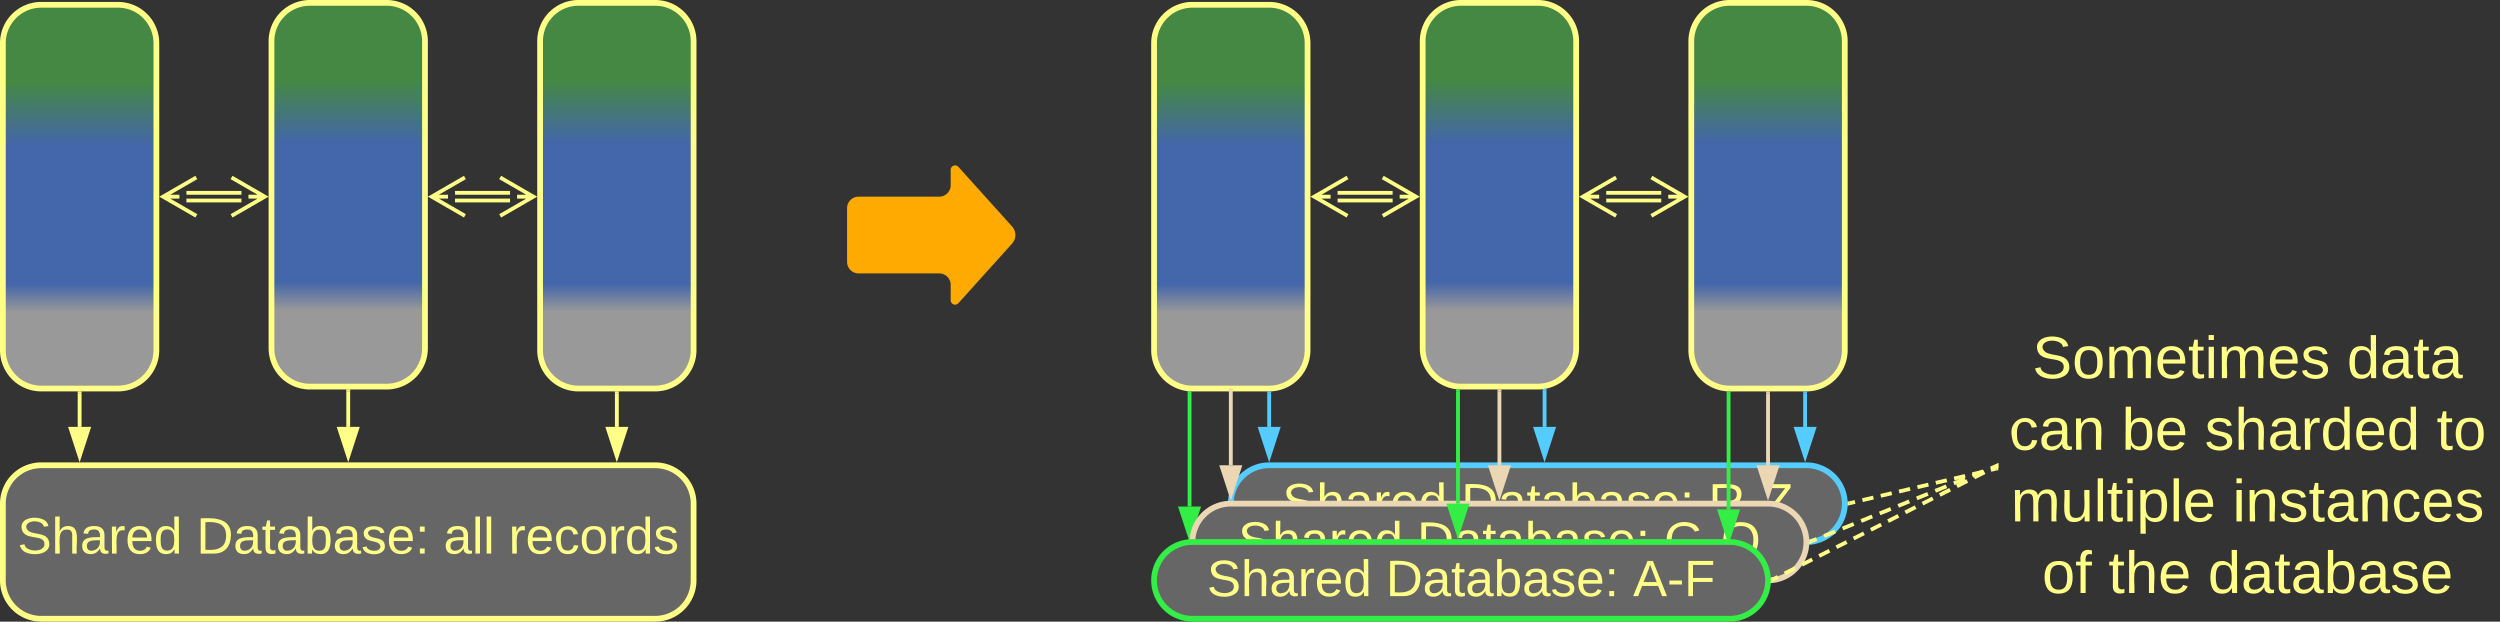 <svg xmlns="http://www.w3.org/2000/svg" xmlns:xlink="http://www.w3.org/1999/xlink" xmlns:lucid="lucid" width="1303" height="324"><rect width="100%" height="100%" fill="#333333" stroke="none"/><g transform="translate(-158.5 -557.5)" lucid:page-tab-id="0_0"><path d="M800 820a20 20 0 0 1 20-20h280a20 20 0 0 1 20 20 20 20 0 0 1-20 20H820a20 20 0 0 1-20-20z" stroke="#5cf" stroke-width="3" fill="#666"/><use xlink:href="#a" transform="matrix(1,0,0,1,805,805) translate(21.857 23.208)"/><use xlink:href="#b" transform="matrix(1,0,0,1,805,805) translate(115.116 23.208)"/><use xlink:href="#c" transform="matrix(1,0,0,1,805,805) translate(243.931 23.208)"/><path d="M600 666a6 6 0 0 1 6-6h42a6 6 0 0 0 6-6v-8a2.3 2.3 0 0 1 4-1.54l28 31.08a6.67 6.67 0 0 1 0 8.92l-28 31.08a2.3 2.3 0 0 1-4-1.54v-8a6 6 0 0 0-6-6h-42a6 6 0 0 1-6-6z" fill="#fa0"/><path d="M1200 726a6 6 0 0 1 6-6h248a6 6 0 0 1 6 6v148a6 6 0 0 1-6 6h-248a6 6 0 0 1-6-6z" stroke="#ff8" stroke-opacity="0" stroke-width="3" fill="#999" fill-opacity="0"/><use xlink:href="#d" transform="matrix(1,0,0,1,1205,725) translate(12.784 29.576)"/><use xlink:href="#e" transform="matrix(1,0,0,1,1205,725) translate(176.722 29.576)"/><use xlink:href="#f" transform="matrix(1,0,0,1,1205,725) translate(0.599 66.91)"/><use xlink:href="#g" transform="matrix(1,0,0,1,1205,725) translate(59.364 66.91)"/><use xlink:href="#h" transform="matrix(1,0,0,1,1205,725) translate(102.574 66.91)"/><use xlink:href="#i" transform="matrix(1,0,0,1,1205,725) translate(223.475 66.91)"/><use xlink:href="#j" transform="matrix(1,0,0,1,1205,725) translate(1.636 104.243)"/><use xlink:href="#k" transform="matrix(1,0,0,1,1205,725) translate(117.093 104.243)"/><use xlink:href="#l" transform="matrix(1,0,0,1,1205,725) translate(17.84 141.576)"/><use xlink:href="#m" transform="matrix(1,0,0,1,1205,725) translate(52.407 141.576)"/><use xlink:href="#n" transform="matrix(1,0,0,1,1205,725) translate(104.259 141.576)"/><path d="M1122.48 819.77l2.87-.68m3.83-.9l5.74-1.36m3.82-.9l5.75-1.36m3.8-.9l5.75-1.35m3.83-.9l5.74-1.35m3.83-.9l5.74-1.36m3.82-.9l5.74-1.35m3.83-.9l5.73-1.36m3.83-.9l2.87-.67" stroke="#ff8" stroke-width="2" fill="none"/><path d="M1122.73 820.7l-1.3.32.08-1.02-.07-.98.85-.2zM1200 802.5l-.78.2-.44-1.9 1.22-.3z" stroke="#ff8" stroke-width=".05" fill="#ff8"/><path d="M160 580a20 20 0 0 1 20-20h40a20 20 0 0 1 20 20v160a20 20 0 0 1-20 20h-40a20 20 0 0 1-20-20z" stroke="#ff8" stroke-width="3" fill="url(#o)"/><path d="M300 579a20 20 0 0 1 20-20h40a20 20 0 0 1 20 20v160a20 20 0 0 1-20 20h-40a20 20 0 0 1-20-20z" stroke="#ff8" stroke-width="3" fill="url(#p)"/><path d="M440 579a20 20 0 0 1 20-20h40a20 20 0 0 1 20 20v161a20 20 0 0 1-20 20h-40a20 20 0 0 1-20-20z" stroke="#ff8" stroke-width="3" fill="url(#q)"/><path d="M200 780v-17.5" stroke="#ff8" stroke-width="2" fill="none"/><path d="M200 795.26L195.37 781h9.26z" stroke="#ff8" stroke-width="2" fill="#ff8"/><path d="M200.97 762.53h-1.94v-1.03h1.94z" stroke="#ff8" stroke-width=".05" fill="#ff8"/><path d="M340 761.5V780" stroke="#ff8" stroke-width="2" fill="none"/><path d="M340.98 761.53h-1.96v-1.03h1.96z" stroke="#ff8" stroke-width=".05" fill="#ff8"/><path d="M340 795.26L335.37 781h9.26z" stroke="#ff8" stroke-width="2" fill="#ff8"/><path d="M160 820a20 20 0 0 1 20-20h320a20 20 0 0 1 20 20v40a20 20 0 0 1-20 20H180a20 20 0 0 1-20-20z" stroke="#ff8" stroke-width="3" fill="#666"/><use xlink:href="#a" transform="matrix(1,0,0,1,165,805) translate(2.63 41.021)"/><use xlink:href="#b" transform="matrix(1,0,0,1,165,805) translate(95.889 41.021)"/><use xlink:href="#r" transform="matrix(1,0,0,1,165,805) translate(224.704 41.021)"/><use xlink:href="#s" transform="matrix(1,0,0,1,165,805) translate(258.63 41.021)"/><path d="M480 762.5V780" stroke="#ff8" stroke-width="2" fill="none"/><path d="M480.98 762.53h-1.96v-1.03h1.96z" stroke="#ff8" stroke-width=".05" fill="#ff8"/><path d="M480 795.26L475.37 781h9.26z" stroke="#ff8" stroke-width="2" fill="#ff8"/><path d="M284.34 662h-28.68M284.34 658h-28.68M279.18 650l17.32 10-17.32 10m17.32-10H288M260.82 670l-17.32-10 17.32-10m-17.32 10h8.5M424.34 662h-28.68M424.34 658h-28.68M419.18 650l17.32 10-17.32 10m17.32-10H428M400.82 670l-17.32-10 17.32-10m-17.32 10h8.5" stroke="#ff8" stroke-width="2" fill="none"/><path d="M760 580a20 20 0 0 1 20-20h40a20 20 0 0 1 20 20v160a20 20 0 0 1-20 20h-40a20 20 0 0 1-20-20z" stroke="#ff8" stroke-width="3" fill="url(#t)"/><path d="M900 579a20 20 0 0 1 20-20h40a20 20 0 0 1 20 20v160a20 20 0 0 1-20 20h-40a20 20 0 0 1-20-20z" stroke="#ff8" stroke-width="3" fill="url(#u)"/><path d="M1040 579a20 20 0 0 1 20-20h40a20 20 0 0 1 20 20v161a20 20 0 0 1-20 20h-40a20 20 0 0 1-20-20z" stroke="#ff8" stroke-width="3" fill="url(#v)"/><path d="M778.5 821.5v-59.1" stroke="#3e4" stroke-width="2" fill="none"/><path d="M778.5 836.76l-4.64-14.26h9.27z" stroke="#3e4" stroke-width="2" fill="#3e4"/><path d="M779.47 761.46v.95h-1.95v-1.1z" stroke="#3e4" stroke-width=".05" fill="#3e4"/><path d="M940 761.5V800" stroke="#ebd7b3" stroke-width="2" fill="none"/><path d="M940.98 761.53H939v-1.03H941z" stroke="#ebd7b3" stroke-width=".05" fill="#ebd7b3"/><path d="M940 815.26L935.37 801h9.26z" stroke="#ebd7b3" stroke-width="2" fill="#ebd7b3"/><path d="M780 840a20 20 0 0 1 20-20h280a20 20 0 0 1 20 20 20 20 0 0 1-20 20H800a20 20 0 0 1-20-20z" stroke="#ebd7b3" stroke-width="3" fill="#666"/><use xlink:href="#a" transform="matrix(1,0,0,1,785,825) translate(18.82 23.208)"/><use xlink:href="#b" transform="matrix(1,0,0,1,785,825) translate(112.079 23.208)"/><use xlink:href="#w" transform="matrix(1,0,0,1,785,825) translate(240.894 23.208)"/><path d="M1080 762.5V800" stroke="#ebd7b3" stroke-width="2" fill="none"/><path d="M1080.97 762.53h-1.94v-1.03h1.94z" stroke="#ebd7b3" stroke-width=".05" fill="#ebd7b3"/><path d="M1080 815.26l-4.63-14.26h9.27z" stroke="#ebd7b3" stroke-width="2" fill="#ebd7b3"/><path d="M884.34 662h-28.68M884.34 658h-28.68M879.18 650l17.32 10-17.32 10m17.32-10H888M860.82 670l-17.32-10 17.32-10m-17.32 10h8.5M1024.34 662h-28.68M1024.34 658h-28.68M1019.18 650l17.32 10-17.32 10m17.32-10h-8.5M1000.82 670l-17.32-10 17.32-10m-17.32 10h8.5" stroke="#ff8" stroke-width="2" fill="none"/><path d="M760 860a20 20 0 0 1 20-20h280a20 20 0 0 1 20 20 20 20 0 0 1-20 20H780a20 20 0 0 1-20-20z" stroke="#3e4" stroke-width="3" fill="#666"/><use xlink:href="#a" transform="matrix(1,0,0,1,765,845) translate(22.561 23.208)"/><use xlink:href="#b" transform="matrix(1,0,0,1,765,845) translate(115.82 23.208)"/><use xlink:href="#x" transform="matrix(1,0,0,1,765,845) translate(244.635 23.208)"/><path d="M800 800v-39" stroke="#ebd7b3" stroke-width="2" fill="none"/><path d="M800 815.26L795.36 801h9.27z" stroke="#ebd7b3" stroke-width="2" fill="#ebd7b3"/><path d="M800 761.03V760" stroke="#ebd7b3" stroke-width="2" fill="none"/><path d="M820 780v-17.5" stroke="#5cf" stroke-width="2" fill="none"/><path d="M820 795.26L815.36 781h9.27z" stroke="#5cf" stroke-width="2" fill="#5cf"/><path d="M820.98 762.53H819v-1.03h1.04l.92-.07z" stroke="#5cf" stroke-width=".05" fill="#5cf"/><path d="M963.53 780v-18.8" stroke="#5cf" stroke-width="2" fill="none"/><path d="M963.53 795.26L958.9 781h9.27z" stroke="#5cf" stroke-width="2" fill="#5cf"/><path d="M964.5 761.23h-1.94v-.93l.8-.06 1.15-.27z" stroke="#5cf" stroke-width=".05" fill="#5cf"/><path d="M1099.33 780v-17.5" stroke="#5cf" stroke-width="2" fill="none"/><path d="M1099.33 795.26L1094.7 781h9.27z" stroke="#5cf" stroke-width="2" fill="#5cf"/><path d="M1100.3 762.53h-1.94v-1.03h1.7l.25-.02z" stroke="#5cf" stroke-width=".05" fill="#5cf"/><path d="M918.4 820v-58.62" stroke="#3e4" stroke-width="2" fill="none"/><path d="M918.4 835.26L913.75 821H923z" stroke="#3e4" stroke-width="2" fill="#3e4"/><path d="M919.37 760.46v.94h-1.96v-1.1z" stroke="#3e4" stroke-width=".05" fill="#3e4"/><path d="M1059.43 823v-60.54" stroke="#3e4" stroke-width="2" fill="none"/><path d="M1059.43 838.26L1054.8 824h9.26z" stroke="#3e4" stroke-width="2" fill="#3e4"/><path d="M1059.94 761.5h.46v1h-1.95v-1.12z" stroke="#3e4" stroke-width=".05" fill="#3e4"/><path d="M1102.43 839.62l2.9-1.17m3.87-1.57l5.8-2.36m3.86-1.57l5.8-2.35m3.87-1.57l5.8-2.36m3.86-1.57l5.8-2.35m3.85-1.57l5.8-2.36m3.87-1.57l5.8-2.35m3.86-1.57l5.8-2.36m3.87-1.57l5.8-2.35m3.86-1.57l5.8-2.36m3.87-1.57l2.9-1.17" stroke="#ff8" stroke-width="2" fill="none"/><path d="M1102.82 840.52l-1.4.57.1-1.1-.1-1.02.67-.27zM1200 801.05l-.58.24-.74-1.82 1.32-.53z" stroke="#ff8" stroke-width=".05" fill="#ff8"/><path d="M1082.4 859.55l2.7-1.37m3.58-1.8l5.4-2.74m3.58-1.82l5.4-2.73m3.58-1.83l5.38-2.72m3.6-1.82L1121 840m3.6-1.82l5.38-2.72m3.6-1.82l5.38-2.73m3.6-1.8l5.38-2.74m3.6-1.82l5.37-2.72m3.6-1.82l5.4-2.73m3.58-1.82l5.4-2.72m3.58-1.82l5.4-2.72m3.58-1.82l5.38-2.73m3.6-1.8l2.7-1.38" stroke="#ff8" stroke-width="2" fill="none"/><path d="M1082.86 860.4l-1.44.74.1-1.14-.1-1.05.56-.28zM1200 801.1l-.47.23-.88-1.74 1.35-.7z" stroke="#ff8" stroke-width=".05" fill="#ff8"/><defs><path d="M185-189c-5-48-123-54-124 2 14 75 158 14 163 119 3 78-121 87-175 55-17-10-28-26-33-46l33-7c5 56 141 63 141-1 0-78-155-14-162-118-5-82 145-84 179-34 5 7 8 16 11 25" id="y" fill="#ff8"/><path d="M106-169C34-169 62-67 57 0H25v-261h32l-1 103c12-21 28-36 61-36 89 0 53 116 60 194h-32v-121c2-32-8-49-39-48" id="z" fill="#ff8"/><path d="M141-36C126-15 110 5 73 4 37 3 15-17 15-53c-1-64 63-63 125-63 3-35-9-54-41-54-24 1-41 7-42 31l-33-3c5-37 33-52 76-52 45 0 72 20 72 64v82c-1 20 7 32 28 27v20c-31 9-61-2-59-35zM48-53c0 20 12 33 32 33 41-3 63-29 60-74-43 2-92-5-92 41" id="A" fill="#ff8"/><path d="M114-163C36-179 61-72 57 0H25l-1-190h30c1 12-1 29 2 39 6-27 23-49 58-41v29" id="B" fill="#ff8"/><path d="M100-194c63 0 86 42 84 106H49c0 40 14 67 53 68 26 1 43-12 49-29l28 8c-11 28-37 45-77 45C44 4 14-33 15-96c1-61 26-98 85-98zm52 81c6-60-76-77-97-28-3 7-6 17-6 28h103" id="C" fill="#ff8"/><path d="M85-194c31 0 48 13 60 33l-1-100h32l1 261h-30c-2-10 0-23-3-31C134-8 116 4 85 4 32 4 16-35 15-94c0-66 23-100 70-100zm9 24c-40 0-46 34-46 75 0 40 6 74 45 74 42 0 51-32 51-76 0-42-9-74-50-73" id="D" fill="#ff8"/><g id="a"><use transform="matrix(0.074,0,0,0.074,0,0)" xlink:href="#y"/><use transform="matrix(0.074,0,0,0.074,17.778,0)" xlink:href="#z"/><use transform="matrix(0.074,0,0,0.074,32.593,0)" xlink:href="#A"/><use transform="matrix(0.074,0,0,0.074,47.407,0)" xlink:href="#B"/><use transform="matrix(0.074,0,0,0.074,56.222,0)" xlink:href="#C"/><use transform="matrix(0.074,0,0,0.074,71.037,0)" xlink:href="#D"/></g><path d="M30-248c118-7 216 8 213 122C240-48 200 0 122 0H30v-248zM63-27c89 8 146-16 146-99s-60-101-146-95v194" id="E" fill="#ff8"/><path d="M59-47c-2 24 18 29 38 22v24C64 9 27 4 27-40v-127H5v-23h24l9-43h21v43h35v23H59v120" id="F" fill="#ff8"/><path d="M115-194c53 0 69 39 70 98 0 66-23 100-70 100C84 3 66-7 56-30L54 0H23l1-261h32v101c10-23 28-34 59-34zm-8 174c40 0 45-34 45-75 0-40-5-75-45-74-42 0-51 32-51 76 0 43 10 73 51 73" id="G" fill="#ff8"/><path d="M135-143c-3-34-86-38-87 0 15 53 115 12 119 90S17 21 10-45l28-5c4 36 97 45 98 0-10-56-113-15-118-90-4-57 82-63 122-42 12 7 21 19 24 35" id="H" fill="#ff8"/><path d="M33-154v-36h34v36H33zM33 0v-36h34V0H33" id="I" fill="#ff8"/><g id="b"><use transform="matrix(0.074,0,0,0.074,0,0)" xlink:href="#E"/><use transform="matrix(0.074,0,0,0.074,19.185,0)" xlink:href="#A"/><use transform="matrix(0.074,0,0,0.074,34,0)" xlink:href="#F"/><use transform="matrix(0.074,0,0,0.074,41.407,0)" xlink:href="#A"/><use transform="matrix(0.074,0,0,0.074,56.222,0)" xlink:href="#G"/><use transform="matrix(0.074,0,0,0.074,71.037,0)" xlink:href="#A"/><use transform="matrix(0.074,0,0,0.074,85.852,0)" xlink:href="#H"/><use transform="matrix(0.074,0,0,0.074,99.185,0)" xlink:href="#C"/><use transform="matrix(0.074,0,0,0.074,114,0)" xlink:href="#I"/></g><path d="M233-177c-1 41-23 64-60 70L243 0h-38l-65-103H63V0H30v-248c88 3 205-21 203 71zM63-129c60-2 137 13 137-47 0-61-80-42-137-45v92" id="J" fill="#ff8"/><path d="M16-82v-28h88v28H16" id="K" fill="#ff8"/><path d="M209 0H11v-25l151-195H24v-28h176v25L50-27h159V0" id="L" fill="#ff8"/><g id="c"><use transform="matrix(0.074,0,0,0.074,0,0)" xlink:href="#J"/><use transform="matrix(0.074,0,0,0.074,19.185,0)" xlink:href="#K"/><use transform="matrix(0.074,0,0,0.074,28,0)" xlink:href="#L"/></g><path d="M100-194c62-1 85 37 85 99 1 63-27 99-86 99S16-35 15-95c0-66 28-99 85-99zM99-20c44 1 53-31 53-75 0-43-8-75-51-75s-53 32-53 75 10 74 51 75" id="M" fill="#ff8"/><path d="M210-169c-67 3-38 105-44 169h-31v-121c0-29-5-50-35-48C34-165 62-65 56 0H25l-1-190h30c1 10-1 24 2 32 10-44 99-50 107 0 11-21 27-35 58-36 85-2 47 119 55 194h-31v-121c0-29-5-49-35-48" id="N" fill="#ff8"/><path d="M24-231v-30h32v30H24zM24 0v-190h32V0H24" id="O" fill="#ff8"/><g id="d"><use transform="matrix(0.086,0,0,0.086,0,0)" xlink:href="#y"/><use transform="matrix(0.086,0,0,0.086,20.741,0)" xlink:href="#M"/><use transform="matrix(0.086,0,0,0.086,38.025,0)" xlink:href="#N"/><use transform="matrix(0.086,0,0,0.086,63.864,0)" xlink:href="#C"/><use transform="matrix(0.086,0,0,0.086,81.148,0)" xlink:href="#F"/><use transform="matrix(0.086,0,0,0.086,89.79,0)" xlink:href="#O"/><use transform="matrix(0.086,0,0,0.086,96.617,0)" xlink:href="#N"/><use transform="matrix(0.086,0,0,0.086,122.457,0)" xlink:href="#C"/><use transform="matrix(0.086,0,0,0.086,139.741,0)" xlink:href="#H"/></g><g id="e"><use transform="matrix(0.086,0,0,0.086,0,0)" xlink:href="#D"/><use transform="matrix(0.086,0,0,0.086,17.284,0)" xlink:href="#A"/><use transform="matrix(0.086,0,0,0.086,34.568,0)" xlink:href="#F"/><use transform="matrix(0.086,0,0,0.086,43.21,0)" xlink:href="#A"/></g><path d="M96-169c-40 0-48 33-48 73s9 75 48 75c24 0 41-14 43-38l32 2c-6 37-31 61-74 61-59 0-76-41-82-99-10-93 101-131 147-64 4 7 5 14 7 22l-32 3c-4-21-16-35-41-35" id="P" fill="#ff8"/><path d="M117-194c89-4 53 116 60 194h-32v-121c0-31-8-49-39-48C34-167 62-67 57 0H25l-1-190h30c1 10-1 24 2 32 11-22 29-35 61-36" id="Q" fill="#ff8"/><g id="f"><use transform="matrix(0.086,0,0,0.086,0,0)" xlink:href="#P"/><use transform="matrix(0.086,0,0,0.086,15.556,0)" xlink:href="#A"/><use transform="matrix(0.086,0,0,0.086,32.84,0)" xlink:href="#Q"/></g><g id="g"><use transform="matrix(0.086,0,0,0.086,0,0)" xlink:href="#G"/><use transform="matrix(0.086,0,0,0.086,17.284,0)" xlink:href="#C"/></g><g id="h"><use transform="matrix(0.086,0,0,0.086,0,0)" xlink:href="#H"/><use transform="matrix(0.086,0,0,0.086,15.556,0)" xlink:href="#z"/><use transform="matrix(0.086,0,0,0.086,32.84,0)" xlink:href="#A"/><use transform="matrix(0.086,0,0,0.086,50.123,0)" xlink:href="#B"/><use transform="matrix(0.086,0,0,0.086,60.407,0)" xlink:href="#D"/><use transform="matrix(0.086,0,0,0.086,77.691,0)" xlink:href="#C"/><use transform="matrix(0.086,0,0,0.086,94.975,0)" xlink:href="#D"/></g><g id="i"><use transform="matrix(0.086,0,0,0.086,0,0)" xlink:href="#F"/><use transform="matrix(0.086,0,0,0.086,8.642,0)" xlink:href="#M"/></g><path d="M84 4C-5 8 30-112 23-190h32v120c0 31 7 50 39 49 72-2 45-101 50-169h31l1 190h-30c-1-10 1-25-2-33-11 22-28 36-60 37" id="R" fill="#ff8"/><path d="M24 0v-261h32V0H24" id="S" fill="#ff8"/><path d="M115-194c55 1 70 41 70 98S169 2 115 4C84 4 66-9 55-30l1 105H24l-1-265h31l2 30c10-21 28-34 59-34zm-8 174c40 0 45-34 45-75s-6-73-45-74c-42 0-51 32-51 76 0 43 10 73 51 73" id="T" fill="#ff8"/><g id="j"><use transform="matrix(0.086,0,0,0.086,0,0)" xlink:href="#N"/><use transform="matrix(0.086,0,0,0.086,25.84,0)" xlink:href="#R"/><use transform="matrix(0.086,0,0,0.086,43.123,0)" xlink:href="#S"/><use transform="matrix(0.086,0,0,0.086,49.951,0)" xlink:href="#F"/><use transform="matrix(0.086,0,0,0.086,58.593,0)" xlink:href="#O"/><use transform="matrix(0.086,0,0,0.086,65.42,0)" xlink:href="#T"/><use transform="matrix(0.086,0,0,0.086,82.704,0)" xlink:href="#S"/><use transform="matrix(0.086,0,0,0.086,89.531,0)" xlink:href="#C"/></g><g id="k"><use transform="matrix(0.086,0,0,0.086,0,0)" xlink:href="#O"/><use transform="matrix(0.086,0,0,0.086,6.827,0)" xlink:href="#Q"/><use transform="matrix(0.086,0,0,0.086,24.111,0)" xlink:href="#H"/><use transform="matrix(0.086,0,0,0.086,39.667,0)" xlink:href="#F"/><use transform="matrix(0.086,0,0,0.086,48.309,0)" xlink:href="#A"/><use transform="matrix(0.086,0,0,0.086,65.593,0)" xlink:href="#Q"/><use transform="matrix(0.086,0,0,0.086,82.877,0)" xlink:href="#P"/><use transform="matrix(0.086,0,0,0.086,98.432,0)" xlink:href="#C"/><use transform="matrix(0.086,0,0,0.086,115.716,0)" xlink:href="#H"/></g><path d="M101-234c-31-9-42 10-38 44h38v23H63V0H32v-167H5v-23h27c-7-52 17-82 69-68v24" id="U" fill="#ff8"/><g id="l"><use transform="matrix(0.086,0,0,0.086,0,0)" xlink:href="#M"/><use transform="matrix(0.086,0,0,0.086,17.284,0)" xlink:href="#U"/></g><g id="m"><use transform="matrix(0.086,0,0,0.086,0,0)" xlink:href="#F"/><use transform="matrix(0.086,0,0,0.086,8.642,0)" xlink:href="#z"/><use transform="matrix(0.086,0,0,0.086,25.926,0)" xlink:href="#C"/></g><g id="n"><use transform="matrix(0.086,0,0,0.086,0,0)" xlink:href="#D"/><use transform="matrix(0.086,0,0,0.086,17.284,0)" xlink:href="#A"/><use transform="matrix(0.086,0,0,0.086,34.568,0)" xlink:href="#F"/><use transform="matrix(0.086,0,0,0.086,43.21,0)" xlink:href="#A"/><use transform="matrix(0.086,0,0,0.086,60.494,0)" xlink:href="#G"/><use transform="matrix(0.086,0,0,0.086,77.778,0)" xlink:href="#A"/><use transform="matrix(0.086,0,0,0.086,95.062,0)" xlink:href="#H"/><use transform="matrix(0.086,0,0,0.086,110.617,0)" xlink:href="#C"/></g><linearGradient gradientUnits="userSpaceOnUse" id="o" x1="160" y1="760" x2="160" y2="560"><stop offset="19.93%" stop-color="#999"/><stop offset="27.17%" stop-color="#46a"/><stop offset="63.41%" stop-color="#46a"/><stop offset="79.71%" stop-color="#484"/></linearGradient><linearGradient gradientUnits="userSpaceOnUse" id="p" x1="300" y1="759" x2="300" y2="559"><stop offset="19.93%" stop-color="#999"/><stop offset="27.17%" stop-color="#46a"/><stop offset="63.41%" stop-color="#46a"/><stop offset="79.71%" stop-color="#484"/></linearGradient><linearGradient gradientUnits="userSpaceOnUse" id="q" x1="440" y1="760" x2="440" y2="559"><stop offset="19.93%" stop-color="#999"/><stop offset="27.17%" stop-color="#46a"/><stop offset="63.41%" stop-color="#46a"/><stop offset="79.71%" stop-color="#484"/></linearGradient><g id="r"><use transform="matrix(0.074,0,0,0.074,0,0)" xlink:href="#A"/><use transform="matrix(0.074,0,0,0.074,14.815,0)" xlink:href="#S"/><use transform="matrix(0.074,0,0,0.074,20.667,0)" xlink:href="#S"/></g><g id="s"><use transform="matrix(0.074,0,0,0.074,0,0)" xlink:href="#B"/><use transform="matrix(0.074,0,0,0.074,8.815,0)" xlink:href="#C"/><use transform="matrix(0.074,0,0,0.074,23.63,0)" xlink:href="#P"/><use transform="matrix(0.074,0,0,0.074,36.963,0)" xlink:href="#M"/><use transform="matrix(0.074,0,0,0.074,51.778,0)" xlink:href="#B"/><use transform="matrix(0.074,0,0,0.074,60.593,0)" xlink:href="#D"/><use transform="matrix(0.074,0,0,0.074,75.407,0)" xlink:href="#H"/></g><linearGradient gradientUnits="userSpaceOnUse" id="t" x1="760" y1="760" x2="760" y2="560"><stop offset="19.93%" stop-color="#999"/><stop offset="27.17%" stop-color="#46a"/><stop offset="63.41%" stop-color="#46a"/><stop offset="79.71%" stop-color="#484"/></linearGradient><linearGradient gradientUnits="userSpaceOnUse" id="u" x1="900" y1="759" x2="900" y2="559"><stop offset="19.93%" stop-color="#999"/><stop offset="27.17%" stop-color="#46a"/><stop offset="63.41%" stop-color="#46a"/><stop offset="79.71%" stop-color="#484"/></linearGradient><linearGradient gradientUnits="userSpaceOnUse" id="v" x1="1040" y1="760" x2="1040" y2="559"><stop offset="19.93%" stop-color="#999"/><stop offset="27.17%" stop-color="#46a"/><stop offset="63.41%" stop-color="#46a"/><stop offset="79.71%" stop-color="#484"/></linearGradient><path d="M143 4C61 4 22-44 18-125c-5-107 100-154 193-111 17 8 29 25 37 43l-32 9c-13-25-37-40-76-40-61 0-88 39-88 99 0 61 29 100 91 101 35 0 62-11 79-27v-45h-74v-28h105v86C228-13 192 4 143 4" id="V" fill="#ff8"/><path d="M140-251c81 0 123 46 123 126C263-53 228-8 163 1c7 30 30 48 69 40v23c-55 16-95-15-103-61C56-3 17-48 17-125c0-80 42-126 123-126zm0 227c63 0 89-41 89-101s-29-99-89-99c-61 0-89 39-89 99S79-25 140-24" id="W" fill="#ff8"/><g id="w"><use transform="matrix(0.074,0,0,0.074,0,0)" xlink:href="#V"/><use transform="matrix(0.074,0,0,0.074,20.741,0)" xlink:href="#K"/><use transform="matrix(0.074,0,0,0.074,29.556,0)" xlink:href="#W"/></g><path d="M205 0l-28-72H64L36 0H1l101-248h38L239 0h-34zm-38-99l-47-123c-12 45-31 82-46 123h93" id="X" fill="#ff8"/><path d="M63-220v92h138v28H63V0H30v-248h175v28H63" id="Y" fill="#ff8"/><g id="x"><use transform="matrix(0.074,0,0,0.074,0,0)" xlink:href="#X"/><use transform="matrix(0.074,0,0,0.074,17.778,0)" xlink:href="#K"/><use transform="matrix(0.074,0,0,0.074,26.593,0)" xlink:href="#Y"/></g></defs></g></svg>